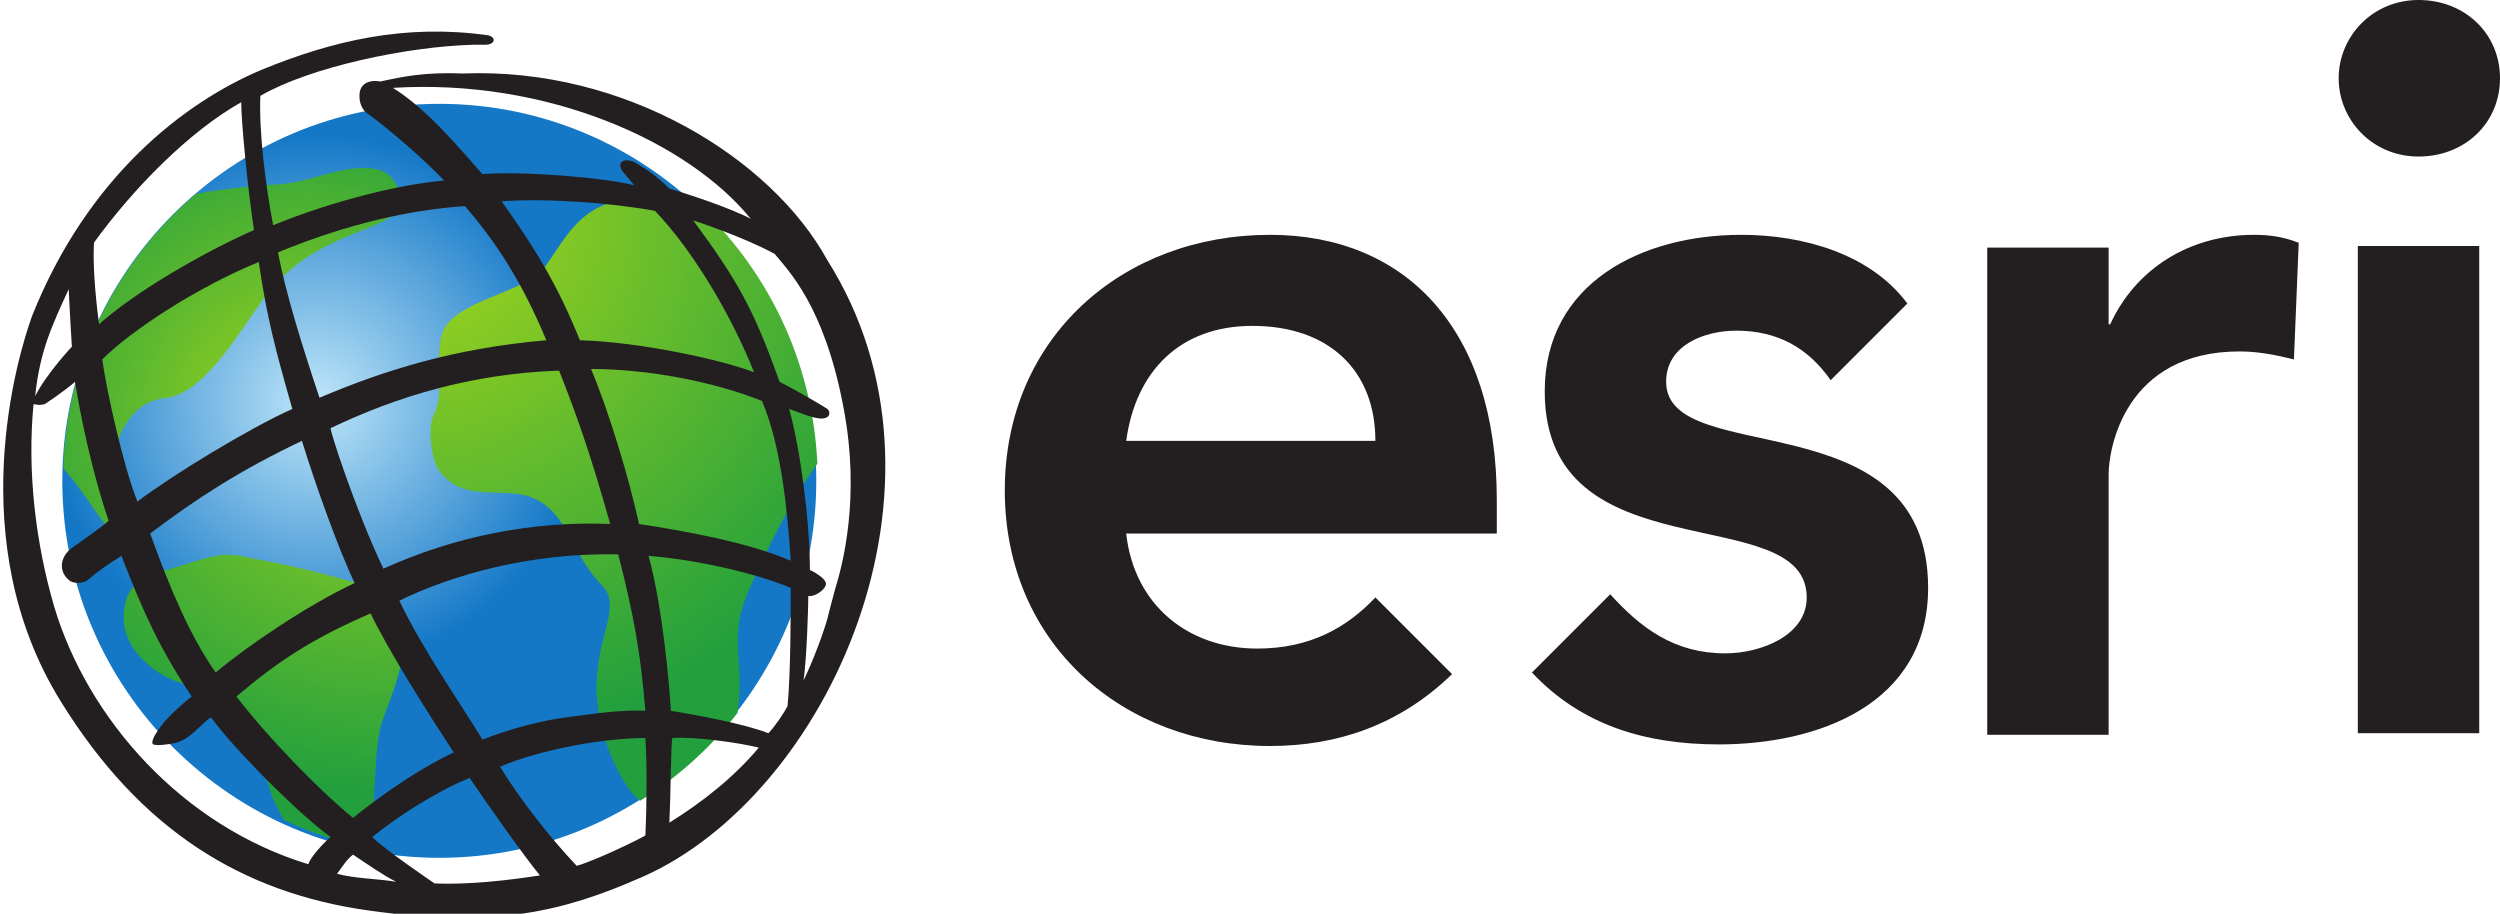 <?xml version="1.0" encoding="utf-8"?>
<!-- Generator: Adobe Illustrator 19.1.0, SVG Export Plug-In . SVG Version: 6.00 Build 0)  -->
<svg version="1.1"
	 id="svg3594" xmlns:svg="http://www.w3.org/2000/svg" xmlns:rdf="http://www.w3.org/1999/02/22-rdf-syntax-ns#" xmlns:dc="http://purl.org/dc/elements/1.1/" xmlns:cc="http://creativecommons.org/ns#"
	 xmlns="http://www.w3.org/2000/svg" xmlns:xlink="http://www.w3.org/1999/xlink" x="0px" y="0px" viewBox="-342 567.3 156.5 57.2"
	 style="enable-background:new -342 567.3 156.5 57.2;" xml:space="preserve">
<style type="text/css">
	.st0{fill:#231F20;}
	.st1{fill:url(#ocean_2_);}
	.st2{fill:url(#na_2_);}
	.st3{fill:url(#sa_2_);}
	.st4{fill:url(#africa_2_);}
</style>
<g>
	<path id="esri_1_" class="st0" d="M-190.6,567.3c-2.9,0-5,2.3-5,4.9s2.1,4.9,5,4.9c2.9,0,5.1-2.1,5.1-4.9
		C-185.5,569.4-187.7,567.3-190.6,567.3z M-262.5,582c-9.2,0-16.6,6.4-16.6,16c0,9.6,7.4,16,16.6,16c4.2,0,8.1-1.3,11.4-4.5
		l-4.8-4.8c-1.8,1.9-4.1,3.2-7.4,3.2c-4.3,0-7.7-2.7-8.2-7.2h23.2v-2.1C-248.3,587.9-254,582-262.5,582z M-233,582
		c-6.2,0-12.3,3-12.3,9.8c0,11.6,16.4,6.7,16.4,12.9c0,2.4-2.9,3.5-5.1,3.5c-3.2,0-5.3-1.6-7.2-3.7l-4.9,4.9
		c3.1,3.3,7.1,4.5,11.7,4.5c6.2,0,13.1-2.5,13.1-9.8c0-11.9-16.4-7.4-16.4-12.9c0-2.3,2.4-3.2,4.4-3.2c2.6,0,4.5,1.1,5.9,3.1
		l4.8-4.8C-224.9,583.2-229.1,582-233,582z M-200.9,582c-4,0-7.4,2.1-9,5.6h-0.1v-4.8h-7.6v30.5h7.6v-16.3c0-1.6,1-7.7,8.2-7.7
		c1.1,0,2.2,0.2,3.4,0.5l0.3-7.3C-199.1,582.1-200,582-200.9,582z M-194.4,582.7v30.5h7.6v-30.5
		C-186.8,582.7-194.4,582.7-194.4,582.7z M-263.6,587.7c4.8,0,7.7,2.8,7.7,7.2h-15.6C-270.9,590.5-268.1,587.7-263.6,587.7z"/>
	<g id="globe">
		
			<radialGradient id="ocean_2_" cx="-663.333" cy="1157.663" r="1.013" gradientTransform="matrix(16.513 0 0 -16.513 10631.35 19709.082)" gradientUnits="userSpaceOnUse">
			<stop  offset="0" style="stop-color:#BFE6F9"/>
			<stop  offset="1" style="stop-color:#1478C7"/>
		</radialGradient>
		<path id="ocean_1_" class="st1" d="M-338.1,597.4c0,13,10.6,23.6,23.6,23.6l0,0c13,0,23.6-10.6,23.6-23.6l0,0
			c0-13-10.6-23.6-23.6-23.6l0,0C-327.5,573.8-338.1,584.4-338.1,597.4"/>
		<g id="continents_1_" transform="matrix(1,0,0,1,-111.332,-124.971)">
			
				<radialGradient id="na_2_" cx="-555.78" cy="1288.863" r="1.013" gradientTransform="matrix(20.258 0 0 -20.258 11047.495 26828.231)" gradientUnits="userSpaceOnUse">
				<stop  offset="0" style="stop-color:#A6D71C"/>
				<stop  offset="0.961" style="stop-color:#23A03D"/>
				<stop  offset="1" style="stop-color:#23A03D"/>
			</radialGradient>
			<path id="na_1_" class="st2" d="M-213.1,703.8c-1.8,0.1-3.6,0.3-5.3,0.6l0,0c-4.9,4.2-8.1,10.3-8.3,17.2l0,0
				c1.4,1.5,3.2,4.8,5.3,6.7l0,0c0.3-0.1,0.6-0.2,0.9-0.3l0,0c-1-1.2-2.5-2.8-2.7-3.5l0,0c-1.1-3.6,0.2-7,2.8-7.3l0,0
				c2.4-0.2,4.5-3.8,6.2-6.2l0,0c3.5-4.8,8.8-4,8.6-6.4l0,0c-0.3-1.4-1.1-1.8-2.2-1.8l0,0C-209.4,702.7-211.5,703.7-213.1,703.8"/>
			
				<radialGradient id="sa_2_" cx="-559.369" cy="1294.814" r="1.013" gradientTransform="matrix(25.748 0 0 -25.748 14196.19 34055.672)" gradientUnits="userSpaceOnUse">
				<stop  offset="0" style="stop-color:#A6D71C"/>
				<stop  offset="0.961" style="stop-color:#23A03D"/>
				<stop  offset="1" style="stop-color:#23A03D"/>
			</radialGradient>
			<path id="sa_1_" class="st3" d="M-219.4,727.7c-0.3,0.1-0.7,0.2-1,0.3l0,0c-0.3,0.1-0.5,0.2-0.9,0.3l0,0c-0.9,0.4-1.5,1-1.6,2.2
				l0,0c-0.3,2.3,1.9,4.1,3.8,4.6l0,0c2.3,0.7,2.5-0.1,3.7,1.5l0,0c0.9,1.2,1,3.3,1.5,4.7l0,0c0.2,0.8,0.6,1.6,1,2.3l0,0
				c1.7,0.8,3.4,1.4,5.3,1.7l0,0c0.5-2.7,0.3-6.4,0.9-8l0,0c1.2-3.2,1.9-4.7,0.3-8l0,0c-3.7-1-4.8-1.4-8.6-2.1l0,0
				c-0.8-0.2-1.2-0.2-1.7-0.2l0,0C-217.5,727.1-218.1,727.3-219.4,727.7"/>
			
				<radialGradient id="africa_2_" cx="-562.595" cy="1300.163" r="1.013" gradientTransform="matrix(34.034 0 0 -34.034 18942.812 44955.367)" gradientUnits="userSpaceOnUse">
				<stop  offset="0" style="stop-color:#A6D71C"/>
				<stop  offset="0.961" style="stop-color:#23A03D"/>
				<stop  offset="1" style="stop-color:#23A03D"/>
			</radialGradient>
			<path id="africa_1_" class="st4" d="M-196.5,708.9c-1.1,1.6-4.9,2-6.2,3.7l0,0c-1,1.4,0,4.1-0.8,5.6l0,0
				c-0.4,0.7-0.2,2.8,0.3,3.5l0,0c1.5,2.1,3.9,1,5.8,1.7l0,0c2.3,0.9,2.5,3.6,4.4,5.5l0,0c1.9,1.9-2.4,4.9,1.1,11.8l0,0
				c0.4,0.7,0.8,1.3,1.3,1.7l0,0c2.4-1.5,4.4-3.3,6.1-5.5l0,0c0.5-3.5-0.7-4.6,0.8-7.9l0,0c0.9-2,2.5-5.4,4.2-7.7l0,0
				c-0.3-6.5-3.2-12.3-7.7-16.4l0,0c-0.4,0.1-1,0.1-1.7,0l0,0c-0.6-0.1-1.2-0.2-1.7-0.2l0,0C-194.2,704.7-195.2,707.1-196.5,708.9"
				/>
		</g>
		<path id="grid_1_" class="st0" d="M-317.2,622.5c-0.8-0.4-1.8-1.1-2.7-1.7c-0.4,0.3-0.7,0.8-1,1.2
			C-319.8,622.3-318.4,622.3-317.2,622.5 M-321.3,619.7c-1.7-1.2-5.8-5.2-7.5-7.5c-0.6,0.4-1.3,1.4-2.2,1.6
			c-0.4,0.1-1.2,0.2-1.4,0.1c-0.2-0.1,0.1-0.6,0.3-0.9c0.4-0.6,1.1-1.3,2.1-2.1c-2-3-3-5.2-4.4-8.8c-0.8,0.5-1.4,0.9-2.1,1.5
			c-0.2,0.2-0.9,0.3-1.2,0c-0.6-0.5-0.6-1.4,0.2-2c0.3-0.2,2-1.4,2.3-1.7c-1-2.9-1.8-6.7-2.1-8.7c-0.7,0.6-1.6,1.2-1.9,1.4
			c-0.4,0.1-0.6,0-0.7,0c-0.4,4.1,0.1,8.6,1.3,12.7c2.1,7,8,13.7,15.9,16.1C-322.6,621-321.7,620-321.3,619.7 M-337.5,589
			c-0.1-1.5-0.2-3.6-0.2-3.6c-1.1,2.4-1.8,3.9-2.1,6.7C-339.1,590.7-337.5,589-337.5,589 M-325.7,571.7c4.6-1.9,9.1-2.9,14.2-2.2
			c0.6,0.1,0.5,0.6-0.1,0.6l-0.7,0c-4.2,0.1-10.3,1.4-13.4,3.2c-0.1,2.1,0.3,5.5,0.8,8.1c2.9-1.2,7.3-2.5,10.7-2.8
			c-1.9-2-4.5-4-4.8-4.2c-0.3-0.2-0.5-0.6-0.5-1.1c0-0.9,0.8-1,1.3-0.9c1.4-0.3,2.8-0.6,5.2-0.5c10.1-0.4,19.3,5.3,22.8,11.7
			c8.9,14.1,0,33.5-11.6,38.6c-5,2.2-9.2,3.2-17.1,2.1c-7.9-1.1-14.3-5-19.3-13.1c-6.2-10-2.7-21.6-1.8-24.1
			C-336.5,578.3-330.4,573.7-325.7,571.7 M-336.1,582.3c-0.1,1.1,0,3,0.3,5.3c2.1-1.9,6.3-4.4,9.7-5.9c-0.4-2.6-0.8-6.8-0.8-8
			c-3.2,1.8-6.7,5.3-9.3,8.9 M-335.6,589.8c0.3,2.1,1.3,6.6,2.2,8.9c2.1-1.6,7-4.6,9.7-5.8c-1-3.5-1.6-5.7-2.1-9.2
			C-329.7,585.3-333.8,588-335.6,589.8 M-332.6,600.7c1.3,3.6,2.5,6.4,4.1,8.7c1.9-1.6,5.7-4.2,8.7-5.6c-1-2.1-2.4-6-3.3-8.9
			C-326.9,596.7-329.7,598.5-332.6,600.7 M-327.2,610.9c2,2.6,5.1,5.8,7.3,7.6c2.1-1.7,4.4-3.2,6.3-4.1c-1.7-2.6-4.1-6.4-5.2-8.7
			C-322.5,607.3-324.6,608.7-327.2,610.9 M-318.7,619.7c0.8,0.8,3.9,2.9,3.9,2.9c2.1,0.1,4.7-0.2,6.6-0.5c-1-1.2-3.6-4.9-4.4-6.1
			C-314.6,616.8-317.1,618.4-318.7,619.7 M-305.9,621.5c1.1-0.3,3.8-1.6,4.3-1.9c0.1-2.2,0.1-4.6,0-6.1c-2.8,0-6.8,0.8-9.1,1.8
			C-309.4,617.4-307.6,619.7-305.9,621.5 M-300.1,618.8c2.1-1.3,4.1-2.9,5.6-4.7c-1.2-0.3-4-0.7-5.4-0.6
			C-300,613.5-300,616.8-300.1,618.8 M-293.9,613.2c0.4-0.4,1-1.3,1.2-1.7c0.2-2,0.2-6.1,0.2-7.4c-2.4-1-6.2-1.8-8.9-2
			c0.9,3.3,1.3,8.1,1.4,9.7C-298.7,612-295.4,612.6-293.9,613.2 M-290.3,603.9c-0.1,0.4-0.8,0.8-1.1,0.7c0,0.7-0.1,4-0.3,5.3
			c0.5-1,1.4-3.3,1.6-4.3l0.4-1.5c0.4-1.3,1.6-5.6,0.5-11.3c-1.2-6.4-3.5-8.6-4.3-9.6c-2-1.1-5.1-2.1-5.1-2.1
			c2.8,3.8,3.8,5.6,5.4,10.1c1,0.5,2.7,1.5,3,1.7c0.2,0.2,0.2,0.6-0.4,0.6c-0.5,0-1.4-0.4-2-0.6c0.7,2.5,1.3,7,1.3,10.1
			C-291.4,602.9-290.2,603.5-290.3,603.9 M-295,581c-3.9-4.8-12.7-8.8-22.4-8.2c2.2,1.4,4,3.6,5.6,5.4c2.4-0.2,7.6,0.2,9.5,0.7
			c-0.3-0.4-0.7-0.8-0.8-1c-0.3-0.6,0.4-0.7,0.9-0.4c0.7,0.4,1.4,0.9,2.1,1.6C-299.1,579.4-296.3,580.3-295,581 M-292.5,602.4
			c-0.2-3.1-0.6-7.2-1.8-10c-3-1.2-7.1-2-10.7-2c1.1,2.6,2.4,6.9,3,9.7C-299.4,600.5-295.3,601.2-292.5,602.4 M-301,580.5
			c-2.7-0.5-6.7-0.8-9.6-0.6c2,2.8,3.5,5.2,4.9,8.7c3.7,0.1,8.8,1.2,10.9,2C-296.1,587.3-298.5,583.1-301,580.5 M-318,602.9
			c4.4-2,9.3-3,14.2-2.8c-1.3-4.6-2.1-6.8-3.2-9.6c-5.5,0.2-10.1,1.6-14.3,3.6C-321.4,594.1-319.8,599.1-318,602.9 M-303.3,602
			c-5.6-0.1-10.4,1.3-13.7,2.9c1.4,3,4.2,7,5.2,8.7c1.8-0.7,3.7-1.2,5.3-1.4c1.5-0.2,3.5-0.5,4.9-0.4
			C-301.9,608.2-302.3,605.9-303.3,602 M-322,592.2c4-1.7,8.4-3.1,14.2-3.6c-1.5-3.6-3.1-6.1-5.1-8.4c-4.3,0.3-8.3,1.5-11.7,2.9
			C-324.1,585.7-323.1,588.9-322,592.2"/>
	</g>
</g>
</svg>
